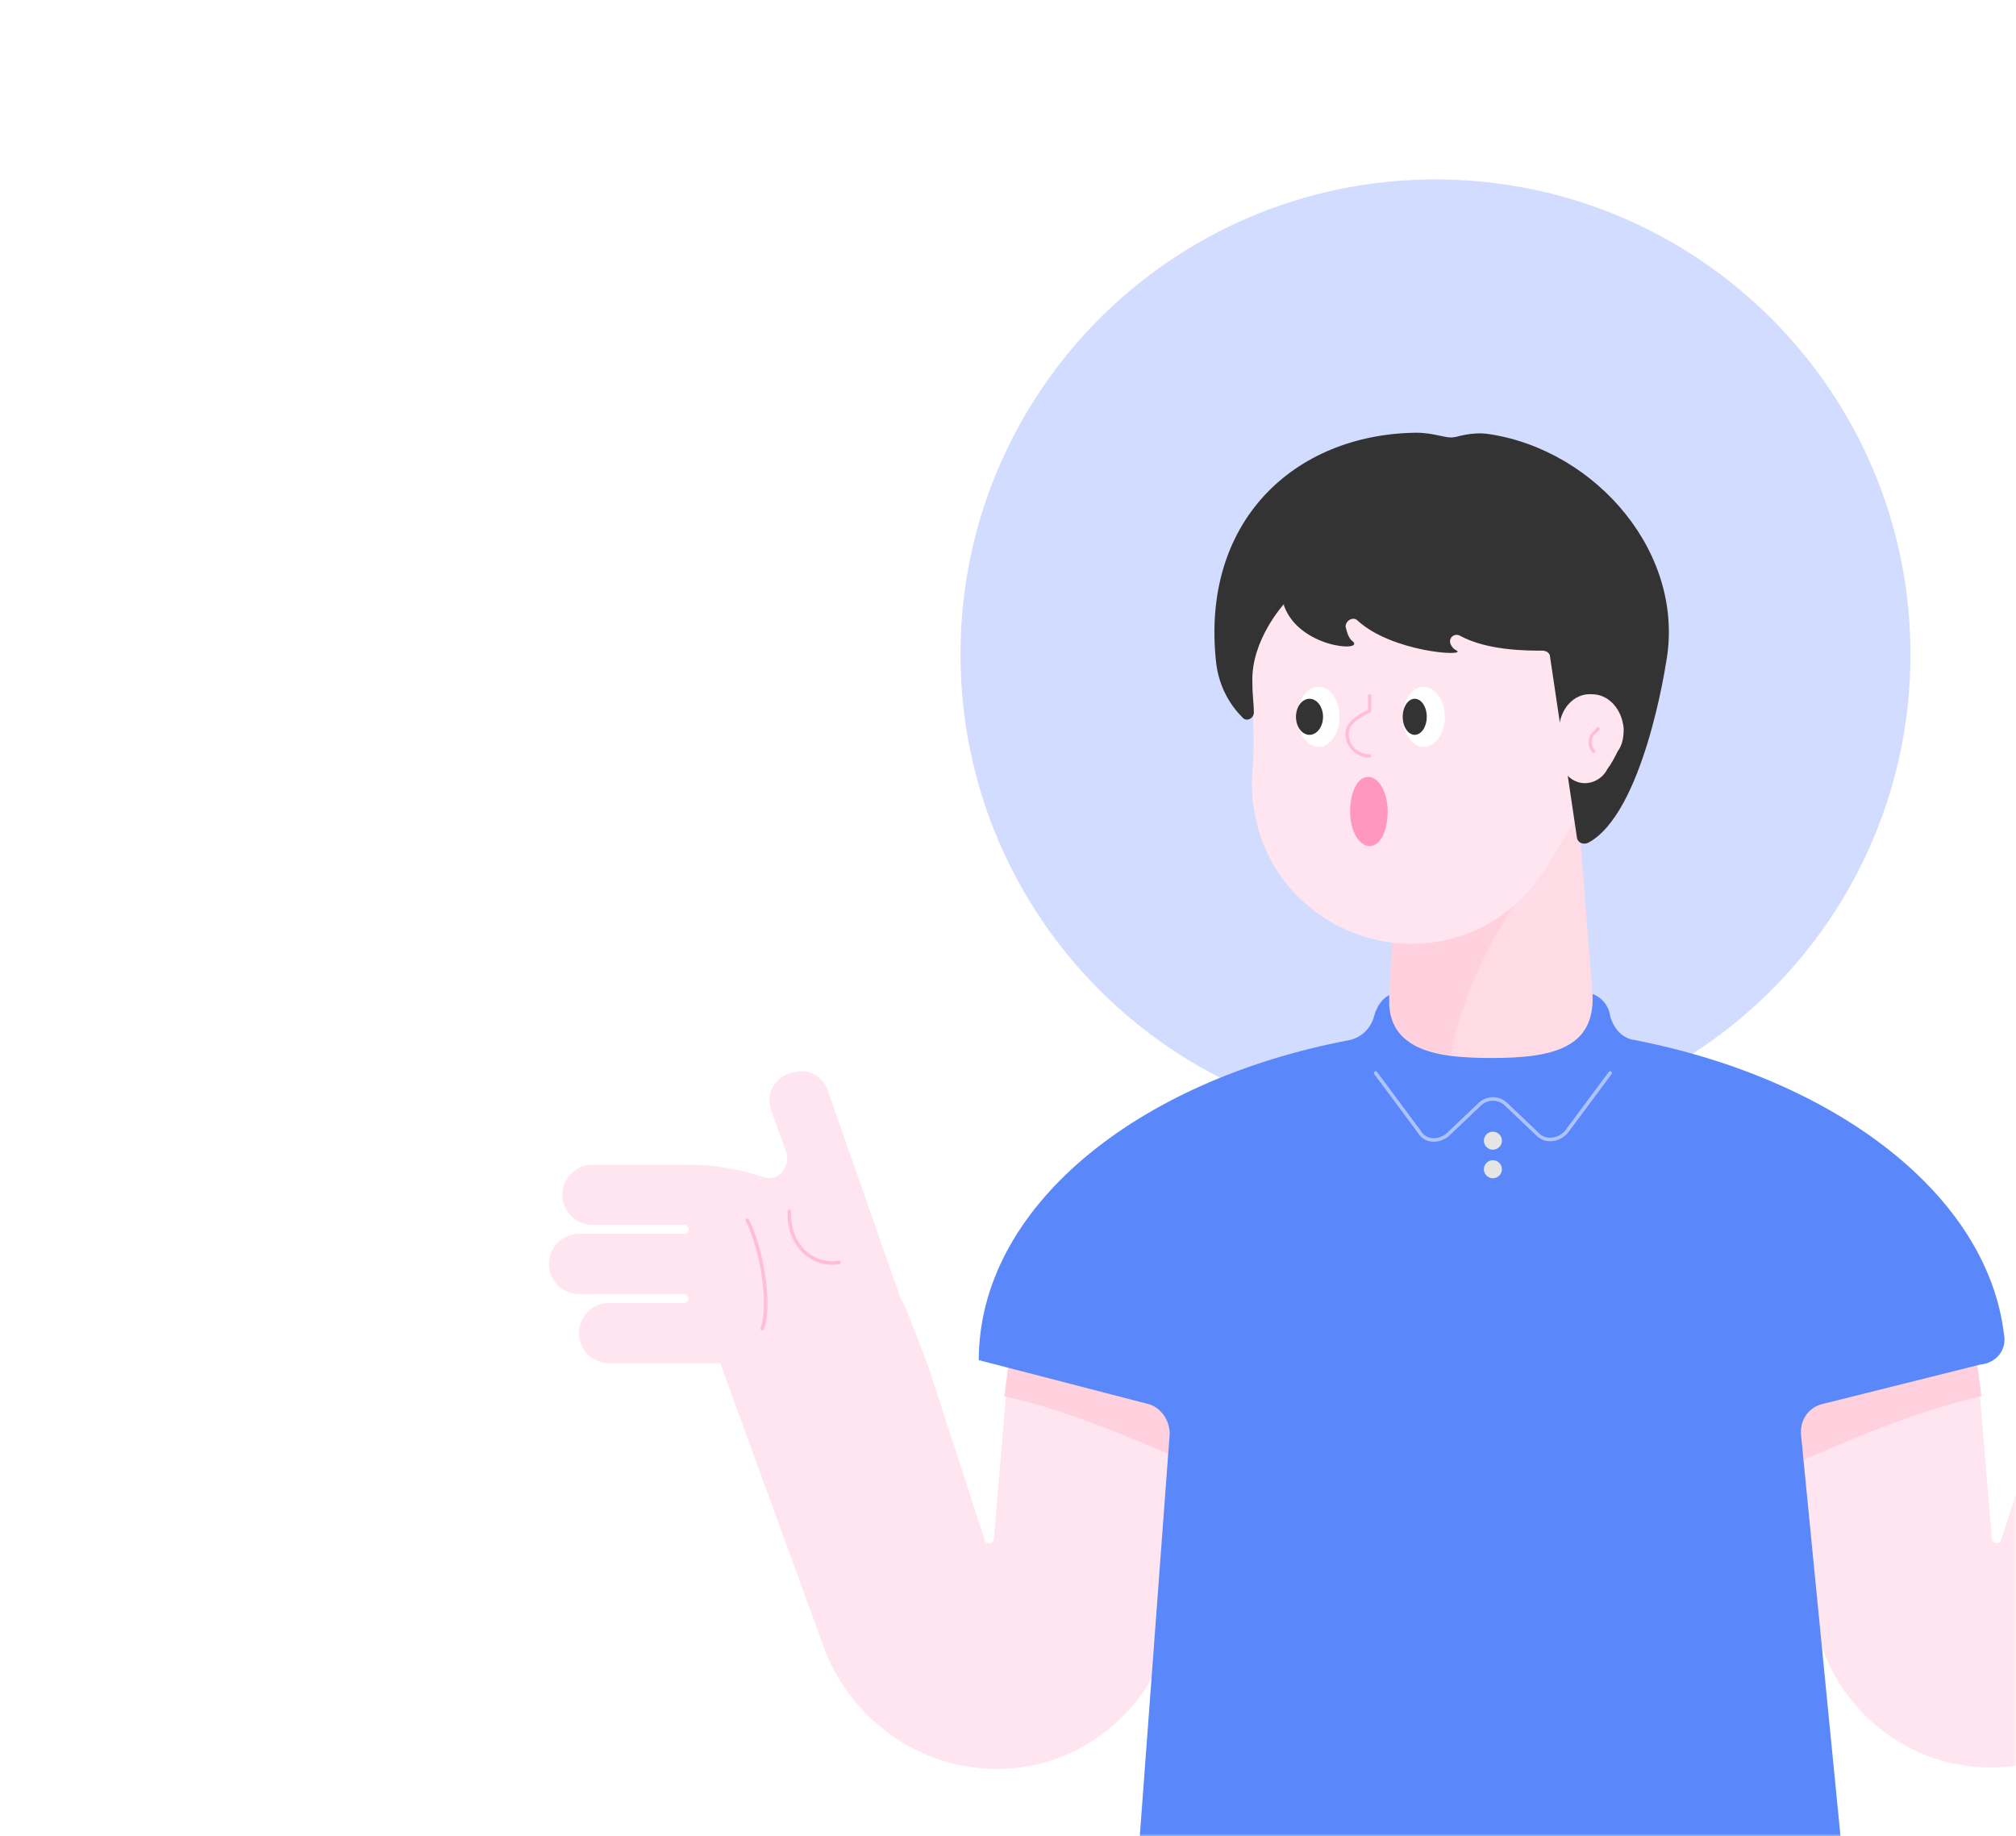 <svg width="382" height="348" viewBox="0 0 382 348" fill="none" xmlns="http://www.w3.org/2000/svg">
<mask id="mask0" mask-type="alpha" maskUnits="userSpaceOnUse" x="0" y="0" width="382" height="348">
<path d="M382 348L3.05176e-05 348L2.19259e-06 24C1.03382e-06 10.745 10.745 2.02057e-06 24 8.61793e-07L358 -2.83374e-05C371.255 -2.94962e-05 382 10.745 382 24L382 348Z" fill="#78CD69"/>
</mask>
<g mask="url(#mask0)">
<g filter="url(#filter0_d)">
<path d="M272 210C321.706 210 362 169.706 362 120C362 70.294 321.706 30 272 30C222.294 30 182 70.294 182 120C182 169.706 222.294 210 272 210Z" fill="#D2DCFF"/>
<path d="M374.601 254.032L377.449 287.644C377.449 288.498 378.873 288.783 379.158 287.929L389.982 254.602L393.97 244.348C394.255 243.493 394.54 242.924 395.109 242.069L409.067 202.761C409.921 199.627 413.054 197.918 416.188 199.058C419.321 200.197 421.03 203.046 419.891 206.179L417.042 214.154C416.188 217.003 418.751 219.851 421.6 218.712C425.872 217.288 430.715 216.433 435.272 216.433H453.787C456.92 216.433 459.484 218.997 459.484 222.13C459.484 225.263 456.92 227.827 453.787 227.827H436.412C435.842 227.827 435.557 228.397 435.557 228.681C435.557 229.251 436.127 229.536 436.412 229.536H456.351C459.484 229.536 462.047 232.1 462.047 235.233C462.047 238.366 459.484 240.93 456.351 240.93H436.412C435.842 240.93 435.557 241.499 435.557 241.784C435.557 242.354 436.127 242.639 436.412 242.639H450.654C453.787 242.639 456.351 245.202 456.351 248.336C456.351 251.469 453.787 254.032 450.654 254.032H435.557H429.575L409.636 308.722C404.224 322.11 391.406 330.94 377.164 330.94C359.789 330.94 345.262 317.552 343.553 300.462L339.565 258.305L374.601 254.032Z" fill="#FFE5EF"/>
<path d="M374.601 254.032L339.28 258.875L340.704 273.117C352.383 267.99 364.062 263.147 375.455 260.584L374.601 254.032Z" fill="#FFD0DD"/>
<path d="M191.162 254.033L188.314 287.644C188.314 288.499 186.889 288.784 186.604 287.929L175.78 254.602L171.793 244.348C171.508 243.494 171.223 242.924 170.653 242.069L156.981 203.046C156.126 199.913 152.993 198.204 149.86 199.343C146.726 200.197 145.017 203.331 146.157 206.464L149.005 214.44C149.86 217.288 147.296 220.136 144.448 218.997C140.175 217.573 135.333 216.718 130.775 216.718H112.26C109.127 216.718 106.564 219.282 106.564 222.415C106.564 225.548 109.127 228.112 112.26 228.112H129.636C130.206 228.112 130.49 228.682 130.49 228.967C130.49 229.536 129.921 229.821 129.636 229.821H109.697C106.564 229.821 104 232.385 104 235.518C104 238.651 106.564 241.215 109.697 241.215H129.636C130.206 241.215 130.49 241.785 130.49 242.069C130.49 242.639 129.921 242.924 129.636 242.924H115.394C112.26 242.924 109.697 245.487 109.697 248.621C109.697 251.754 112.26 254.318 115.394 254.318H130.49H136.472L156.411 309.007C161.823 322.395 174.641 331.225 188.883 331.225C206.259 331.225 220.786 317.838 222.495 300.747L226.482 258.59L191.162 254.033Z" fill="#FFE5EF"/>
<path d="M144.448 247.766C146.157 242.924 144.163 232.1 141.599 227.257" stroke="#333333" stroke-width="0.338" stroke-miterlimit="10" stroke-linecap="round" stroke-linejoin="round"/>
<path d="M149.575 225.548C149.29 231.815 153.847 236.087 158.975 235.233" stroke="#333333" stroke-width="0.338" stroke-miterlimit="10" stroke-linecap="round" stroke-linejoin="round"/>
<path d="M149.575 225.548C149.29 231.815 153.847 236.087 158.975 235.233" stroke="#FFBED7" stroke-width="0.671" stroke-miterlimit="10" stroke-linecap="round" stroke-linejoin="round"/>
<path d="M144.448 247.766C146.157 242.924 144.163 232.1 141.599 227.257" stroke="#FFBED7" stroke-width="0.671" stroke-miterlimit="10" stroke-linecap="round" stroke-linejoin="round"/>
<path d="M191.162 254.032L226.482 258.875L225.058 273.117C213.38 267.99 201.701 263.147 190.307 260.584L191.162 254.032Z" fill="#FFD0DD"/>
<path d="M379.728 248.905C376.595 222.415 347.825 200.482 309.656 193.076C307.378 192.791 305.669 190.797 305.099 188.518C304.814 186.524 303.39 184.815 301.396 184.246C288.863 179.973 276.615 179.973 264.082 184.246C262.088 184.815 260.948 186.524 260.379 188.518C259.809 190.797 258.1 192.506 255.821 193.076C215.089 200.767 185.465 224.978 185.465 253.747L217.367 262.008C219.931 262.578 221.64 265.141 221.64 267.705L215.373 352.018C215.089 355.151 217.652 358 220.785 358H344.122C347.541 358 350.104 355.151 349.534 352.018L341.274 267.99C340.989 265.141 342.698 262.578 345.547 262.008L375.17 254.602C378.304 254.317 380.298 251.754 379.728 248.905Z" fill="#5A87FA"/>
<path opacity="0.5" d="M305.099 199.342L296.839 210.451C295.414 212.16 292.851 212.445 291.427 211.02L285.445 205.323C284.021 203.899 281.742 203.899 280.318 205.323L274.336 211.02C272.627 212.445 270.063 212.445 268.924 210.451L260.663 199.342" stroke="white" stroke-width="0.671" stroke-miterlimit="10" stroke-linecap="round" stroke-linejoin="round"/>
<path d="M282.881 213.87C283.825 213.87 284.59 213.105 284.59 212.161C284.59 211.217 283.825 210.452 282.881 210.452C281.937 210.452 281.172 211.217 281.172 212.161C281.172 213.105 281.937 213.87 282.881 213.87Z" fill="#E5E5E5"/>
<path d="M282.881 219.282C283.825 219.282 284.59 218.516 284.59 217.573C284.59 216.629 283.825 215.864 282.881 215.864C281.937 215.864 281.172 216.629 281.172 217.573C281.172 218.516 281.937 219.282 282.881 219.282Z" fill="#E5E5E5"/>
<path d="M298.548 143.799H266.361L263.512 183.392C262.088 194.786 271.203 196.495 282.597 196.495C293.99 196.495 302.821 194.786 301.681 183.392L298.548 143.799Z" fill="#FFDBE5"/>
<path d="M291.142 162.883C285.16 167.725 276.9 183.961 274.906 195.924C268.355 195.07 263.512 192.791 263.227 186.24C263.227 185.1 263.227 183.961 263.227 183.391V183.106L264.652 163.737L291.142 162.883Z" fill="#FFD0DD"/>
<path d="M236.737 121.866C236.452 100.788 253.828 83.697 275.191 84.267C293.991 84.837 309.657 100.218 310.796 119.303C311.366 127.848 308.802 136.108 304.245 142.66C300.257 148.357 296.554 154.623 292.851 160.605C286.869 170.29 275.761 176.271 263.227 174.562C251.264 172.853 241.01 164.023 238.161 152.06C237.307 148.642 237.022 145.223 237.307 142.09C237.877 136.108 237.307 130.127 237.022 124.145C236.737 123.29 236.737 122.436 236.737 121.866Z" fill="#FFE5EF"/>
<path d="M230.47 121.866C227.337 94.806 245.282 78.285 268.354 78C271.773 78 274.051 79.139 275.476 78.855C276.045 78.855 278.894 77.715 282.312 78.285C302.536 81.418 319.626 101.072 315.639 121.866C315.639 121.866 311.366 150.35 300.827 155.762C299.972 156.047 299.118 155.762 298.833 154.908L293.706 120.442C293.706 119.872 293.136 119.302 292.281 119.302C289.433 119.302 281.742 119.302 276.615 116.454C275.476 115.884 274.336 117.023 274.906 118.163C275.191 118.733 275.476 119.017 276.045 119.302C277.754 120.442 263.797 119.587 257.246 113.605C256.391 112.751 254.967 113.605 254.967 114.745C255.252 115.884 255.537 117.023 256.391 117.593C258.385 119.587 246.137 118.733 243.288 110.757V110.472C243.288 110.472 237.022 117.308 237.307 125.284C237.307 127.848 237.591 129.557 237.591 130.981C237.591 132.12 236.167 132.975 235.313 131.835C233.034 129.557 231.04 126.138 230.47 121.866Z" fill="#333333"/>
<path d="M295.415 134.398C295.415 130.411 298.263 127.277 301.681 127.562C304.815 127.562 307.378 130.411 307.663 134.114C307.663 135.823 307.378 137.247 306.524 138.386C305.954 139.526 305.384 140.665 304.53 141.804C303.675 143.513 301.681 144.653 299.687 144.368C297.693 144.083 295.984 142.374 295.415 140.095C295.415 139.526 295.13 138.956 295.415 138.386C295.415 137.247 295.415 136.107 295.415 134.968C295.415 134.683 295.415 134.683 295.415 134.398Z" fill="#FFE5EF"/>
<path d="M249.84 137.532C252.042 137.532 253.828 134.981 253.828 131.835C253.828 128.689 252.042 126.138 249.84 126.138C247.637 126.138 245.852 128.689 245.852 131.835C245.852 134.981 247.637 137.532 249.84 137.532Z" fill="white"/>
<path d="M269.779 137.532C271.981 137.532 273.767 134.981 273.767 131.835C273.767 128.689 271.981 126.138 269.779 126.138C267.576 126.138 265.791 128.689 265.791 131.835C265.791 134.981 267.576 137.532 269.779 137.532Z" fill="white"/>
<path d="M248.131 135.254C249.547 135.254 250.694 133.724 250.694 131.836C250.694 129.948 249.547 128.418 248.131 128.418C246.715 128.418 245.567 129.948 245.567 131.836C245.567 133.724 246.715 135.254 248.131 135.254Z" fill="#333333"/>
<path d="M268.07 135.254C269.328 135.254 270.348 133.724 270.348 131.836C270.348 129.948 269.328 128.418 268.07 128.418C266.811 128.418 265.791 129.948 265.791 131.836C265.791 133.724 266.811 135.254 268.07 135.254Z" fill="#333333"/>
<path d="M259.24 143.229C257.246 143.229 255.822 146.077 255.822 149.78C255.822 153.483 257.531 156.332 259.524 156.332C261.518 156.332 262.943 153.483 262.943 149.78C262.943 146.077 261.233 143.229 259.24 143.229Z" fill="#FF97BF"/>
<path d="M302.821 134.115L301.966 134.969C301.112 135.824 301.112 137.533 301.966 138.387" stroke="#FFBED7" stroke-width="0.63" stroke-miterlimit="10" stroke-linecap="round" stroke-linejoin="round"/>
<path d="M259.524 139.241C257.246 139.241 255.252 137.532 255.252 134.968C255.252 132.69 258.385 131.266 259.524 130.696V127.847" stroke="#FFBED7" stroke-width="0.63" stroke-miterlimit="10" stroke-linecap="round" stroke-linejoin="round"/>
</g>
</g>
<defs>
<filter id="filter0_d" x="88" y="18" width="390.047" height="360" filterUnits="userSpaceOnUse" color-interpolation-filters="sRGB">
<feFlood flood-opacity="0" result="BackgroundImageFix"/>
<feColorMatrix in="SourceAlpha" type="matrix" values="0 0 0 0 0 0 0 0 0 0 0 0 0 0 0 0 0 0 127 0"/>
<feOffset dy="4"/>
<feGaussianBlur stdDeviation="8"/>
<feColorMatrix type="matrix" values="0 0 0 0 0 0 0 0 0 0 0 0 0 0 0 0 0 0 0.08 0"/>
<feBlend mode="normal" in2="BackgroundImageFix" result="effect1_dropShadow"/>
<feBlend mode="normal" in="SourceGraphic" in2="effect1_dropShadow" result="shape"/>
</filter>
</defs>
</svg>

